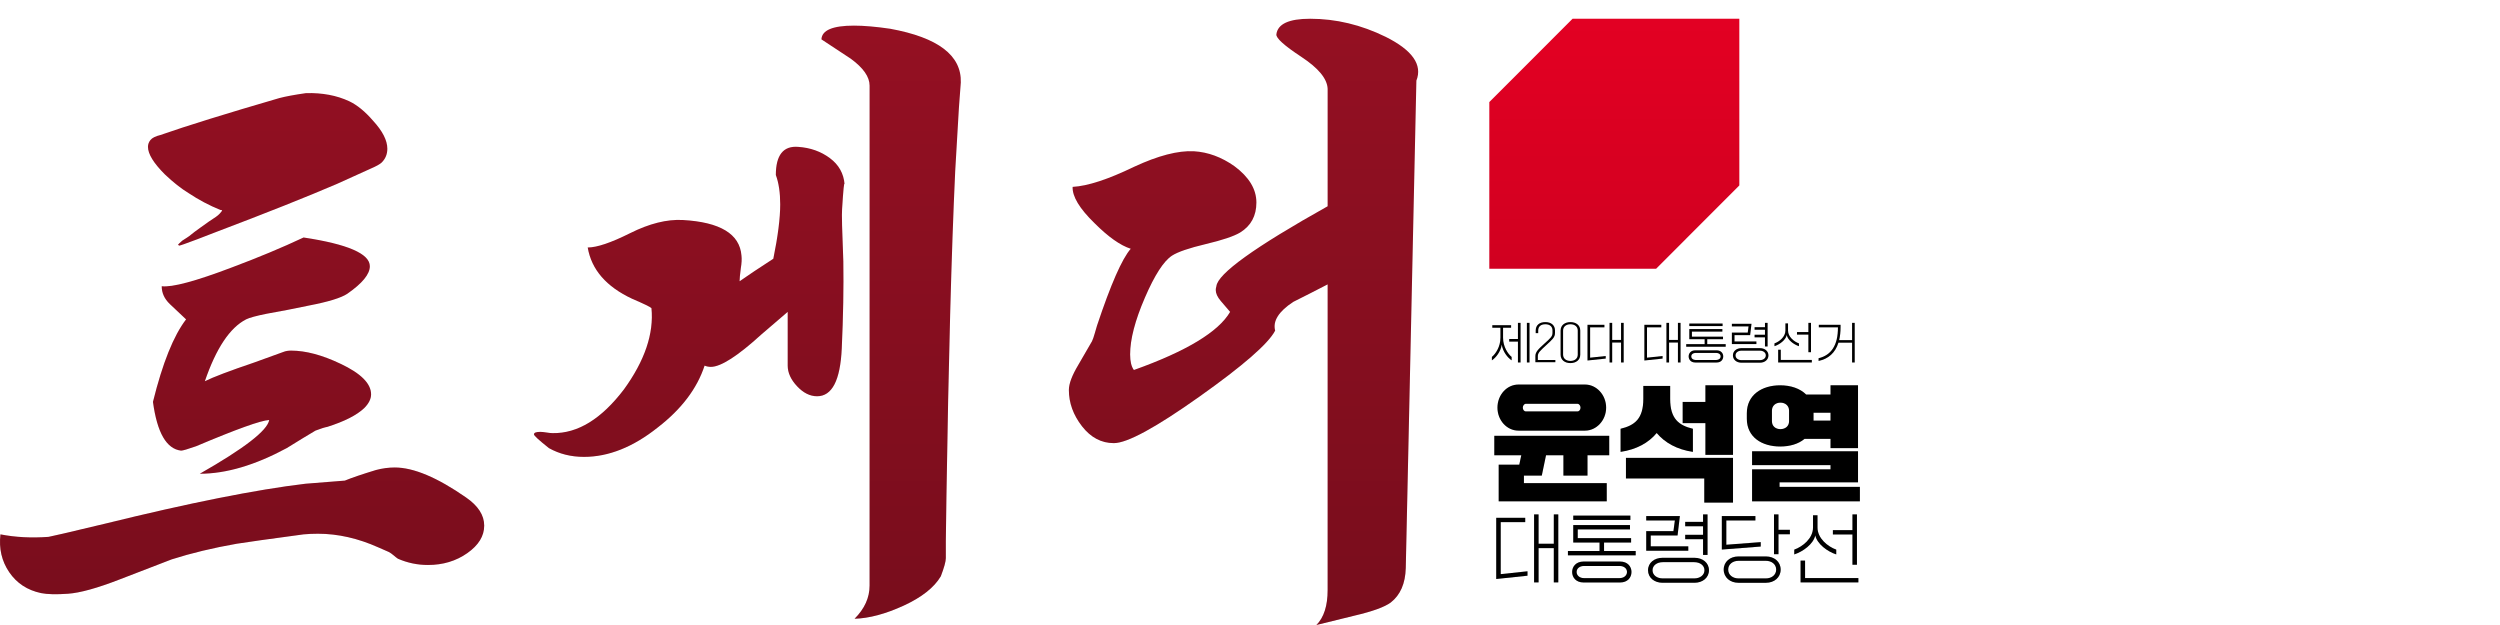 <?xml version="1.0" encoding="utf-8"?>
<!-- Generator: Adobe Illustrator 26.0.3, SVG Export Plug-In . SVG Version: 6.00 Build 0)  -->
<svg version="1.0" id="레이어_1" xmlns="http://www.w3.org/2000/svg" xmlns:xlink="http://www.w3.org/1999/xlink" x="0px"
	 y="0px" viewBox="0 0 200 50" style="enable-background:new 0 0 200 50;" xml:space="preserve">
<style type="text/css">
	.st0{display:none;fill:#961023;}
	.st1{display:none;}
	.st2{display:inline;}
	.st3{display:inline;clip-path:url(#SVGID_00000006672414082264590460000009439180333252590236_);}
	.st4{fill:#005BBB;}
	.st5{fill:#FFD500;}
	.st6{fill:#961023;}
	.st7{fill:#E50023;}
	.st8{display:none;fill:url(#SVGID_00000057132439124269550420000005700251815143783056_);}
	.st9{display:inline;clip-path:url(#SVGID_00000103247158812378360160000017910412530022441627_);}
	.st10{fill:url(#SVGID_00000131335731099184354950000016098540795898314663_);}
	.st11{fill:url(#SVGID_00000028310439552546209370000017242234270654142615_);}
	.st12{display:inline;fill:url(#SVGID_00000052826129865593064500000012312387449447959687_);}
	.st13{display:inline;fill:url(#SVGID_00000051360217881735537390000011778907528578468785_);}
	.st14{display:inline;fill:url(#SVGID_00000103972978483706618380000001106793201458344881_);}
	.st15{display:inline;fill:url(#SVGID_00000075884620774447654850000007145425364626460863_);}
	.st16{display:inline;fill:url(#SVGID_00000096023602934093490490000003533848416579921314_);}
	.st17{display:inline;fill:url(#SVGID_00000005244503061850906500000003803470434933985712_);}
	.st18{display:inline;fill:url(#SVGID_00000145042826975812958780000001904190700123448245_);}
	.st19{display:inline;fill:url(#SVGID_00000112632895873408164060000015799235470428006297_);}
	.st20{display:inline;fill:url(#SVGID_00000072990977351163643810000016297109405763742382_);}
	.st21{display:inline;fill:url(#SVGID_00000037683826235035683890000006589632434821940392_);}
	.st22{display:inline;fill:url(#SVGID_00000124131796649926098110000006153990964197926048_);}
	.st23{display:inline;fill:url(#SVGID_00000006681535573483347190000009383098097086126268_);}
	.st24{display:inline;fill:url(#SVGID_00000054963172478027805480000001477383946031788733_);}
	.st25{display:inline;fill:url(#SVGID_00000171680066880457282520000004416378122757263800_);}
	.st26{display:inline;fill:url(#SVGID_00000116232834787077195650000013471040563506534314_);}
	.st27{fill:url(#SVGID_00000053504687288363397000000006290290498343287715_);}
	.st28{fill:url(#SVGID_00000143575966051480984010000018129212200426328756_);}
	.st29{fill:url(#SVGID_00000152962916754639285010000010963499962036449167_);}
	.st30{fill:url(#SVGID_00000183247525810064864950000014932426013258664119_);}
	.st31{fill:url(#SVGID_00000103261632685244471100000016284950055680830891_);}
	.st32{fill:url(#SVGID_00000173121099513029343020000003937408010034812601_);}
	.st33{fill:url(#SVGID_00000167390875134678557240000001527978449454932631_);}
	.st34{fill:url(#SVGID_00000024002820784033708240000000764786624897385375_);}
	.st35{fill:url(#SVGID_00000113338696025653867440000012053031911932934273_);}
	.st36{fill:url(#SVGID_00000095310549398293864950000000940740577891301810_);}
	.st37{fill:url(#SVGID_00000042002586369470628470000001364451093887252101_);}
	.st38{fill:url(#SVGID_00000178918368813671071290000016960492926943876777_);}
	.st39{fill:url(#SVGID_00000018949617216516724940000009514071317898022057_);}
	.st40{fill:url(#SVGID_00000114057718773770586200000016211160511530836361_);}
	.st41{fill:url(#SVGID_00000154394844100228225200000005594599372219935926_);}
	.st42{fill:url(#SVGID_00000120528125861909814020000001059278208668211595_);}
	.st43{fill:url(#SVGID_00000170967695401671968840000015642871467108047532_);}
	.st44{fill:url(#SVGID_00000183938351790312323240000010286786748872209034_);}
	.st45{fill:url(#SVGID_00000046310453959319859700000014458608387180198314_);}
	.st46{fill:url(#SVGID_00000057839908778834294040000012538940486985809037_);}
	.st47{fill:url(#SVGID_00000062150004588801571440000008041231705440387718_);}
</style>
<g>
	<g>
		<path class="st0" d="M119.292,9.721c0.034-2.879,1.208-5.234,3.273-7.176c1.488-1.399,3.269-2.189,5.286-2.453
			c2.619-0.342,5.008,0.265,7.131,1.833c2.171,1.604,3.464,3.749,3.884,6.427c0.422,2.69-0.149,5.133-1.757,7.329
			c-1.603,2.189-3.728,3.537-6.427,3.941c-0.445,0.067-0.896,0.087-1.341,0.153
			c-0.176,0.026-0.358,0.093-0.51,0.186c-1.548,0.95-3.089,1.91-4.634,2.865c-0.11,0.068-0.233,0.115-0.35,0.172
			c-0.021-0.136-0.057-0.271-0.062-0.408c-0.056-1.392-0.114-2.783-0.154-4.176c-0.009-0.307-0.169-0.482-0.39-0.647
			c-0.9-0.673-1.673-1.471-2.297-2.407c-0.861-1.291-1.369-2.714-1.536-4.256
			C119.358,10.646,119.33,10.183,119.292,9.721z"/>
		<g class="st1">
			<defs>
				<path id="SVGID_1_" d="M119.292,9.721c0.034-2.879,1.208-5.234,3.273-7.176c1.488-1.399,3.269-2.189,5.286-2.453
					c2.619-0.342,5.008,0.265,7.131,1.833c2.171,1.604,3.464,3.749,3.884,6.427
					c0.422,2.69-0.149,5.133-1.757,7.329c-1.603,2.189-3.728,3.537-6.427,3.941
					c-0.445,0.067-0.896,0.087-1.341,0.153c-0.176,0.026-0.358,0.093-0.51,0.186
					c-1.548,0.95-3.089,1.91-4.634,2.865c-0.11,0.068-0.233,0.115-0.35,0.172c-0.021-0.136-0.057-0.271-0.062-0.408
					c-0.056-1.392-0.114-2.783-0.154-4.176c-0.009-0.307-0.169-0.482-0.39-0.647
					c-0.9-0.673-1.673-1.471-2.297-2.407c-0.861-1.291-1.369-2.714-1.536-4.256
					C119.358,10.646,119.33,10.183,119.292,9.721z"/>
			</defs>
			<clipPath id="SVGID_00000090266250706899340830000005697776785278579647_" class="st2">
				<use xlink:href="#SVGID_1_"  style="overflow:visible;"/>
			</clipPath>
			<g style="display:inline;clip-path:url(#SVGID_00000090266250706899340830000005697776785278579647_);">
				<rect x="111.146" y="-1" class="st4" width="36" height="24"/>
				<rect x="111.146" y="11" class="st5" width="36" height="12"/>
			</g>
		</g>
		<g class="st1">
			<path class="st2" d="M117.803,34.81l0.755-3.555h0.719l0.648,2.728h0.021l1.862-2.728h0.731l-0.756,3.555h-0.602
				l0.53-2.495h-0.03l-1.668,2.393h-0.421l-0.629-2.393h-0.03l-0.53,2.495H117.803z"/>
			<path class="st2" d="M126.109,32.757c0,1.185-0.787,2.115-1.822,2.115c-0.909,0-1.49-0.619-1.49-1.562
				c0-1.185,0.786-2.115,1.822-2.115C125.527,31.194,126.109,31.814,126.109,32.757z M125.507,32.773
				c0-0.64-0.346-1.056-0.889-1.056c-0.708,0-1.221,0.68-1.221,1.575c0,0.64,0.346,1.056,0.889,1.056
				C124.994,34.349,125.507,33.669,125.507,32.773z"/>
			<path class="st2" d="M126.154,34.841c-0.086,0-0.185-0.017-0.236-0.037l0.117-0.54
				c0.044,0.017,0.109,0.027,0.17,0.027c0.315,0,0.547-0.325,0.756-1.06c0.023-0.075,0.557-1.955,0.56-1.976
				h2.331l-0.755,3.555h-0.602l0.652-3.062h-1.196c-0.007,0.027-0.417,1.46-0.431,1.497
				C127.172,34.455,126.844,34.841,126.154,34.841z"/>
			<path class="st2" d="M129.917,34.81l0.755-3.555h0.602l-0.56,2.628h0.031l2.331-2.628h0.602l-0.755,3.555h-0.602
				l0.56-2.636h-0.031l-2.328,2.636H129.917z"/>
			<path class="st2" d="M137.169,32.432v0.024h-0.577c-0.017-0.4-0.317-0.738-0.845-0.738
				c-0.707,0-1.206,0.652-1.206,1.578c0,0.656,0.342,1.053,0.861,1.053c0.465,0,0.81-0.263,0.96-0.666h0.585
				c-0.171,0.674-0.804,1.19-1.552,1.19c-0.961,0-1.463-0.649-1.463-1.555c0-1.193,0.752-2.123,1.822-2.123
				C136.695,31.194,137.169,31.796,137.169,32.432z"/>
			<path class="st2" d="M138.035,31.256h0.602l-0.24,1.132h0.646c0.701,0,1.114,0.413,1.114,0.963
				c0,0.852-0.645,1.46-1.634,1.46h-1.244L138.035,31.256z M138.294,32.876l-0.309,1.442h0.643
				c0.568,0,0.927-0.41,0.927-0.895c0-0.335-0.232-0.547-0.618-0.547H138.294z"/>
			<path class="st2" d="M127.105,41.872c-0.779,0-1.309-0.496-1.309-1.166h0.584c0,0.352,0.328,0.646,0.773,0.646
				c0.488,0,0.84-0.283,0.844-0.649c0.004-0.298-0.232-0.468-0.649-0.468h-0.513l0.105-0.482h0.53
				c0.386,0,0.681-0.226,0.684-0.526c0.007-0.29-0.253-0.513-0.659-0.513c-0.435,0-0.76,0.26-0.845,0.633h-0.588
				c0.147-0.708,0.7-1.152,1.48-1.152c0.735,0,1.234,0.403,1.228,0.94c-0.007,0.394-0.304,0.752-0.686,0.824
				l-0.008,0.021c0.339,0.099,0.527,0.362,0.523,0.731C128.585,41.373,127.96,41.872,127.105,41.872z"/>
			<path class="st2" d="M129.115,40.884c0-0.697,0.54-1.09,1.449-1.138l1.062-0.055l0.049-0.222
				c0.014-0.059,0.014-0.113,0.014-0.175c0-0.355-0.25-0.577-0.708-0.577c-0.481,0-0.766,0.235-0.837,0.574h-0.623
				c0.106-0.64,0.681-1.098,1.508-1.098c0.759,0,1.258,0.417,1.258,1.016c0,0.112-0.01,0.219-0.023,0.301
				l-0.489,2.3h-0.571l0.093-0.435h-0.011c-0.242,0.305-0.618,0.496-1.056,0.496
				C129.617,41.872,129.115,41.466,129.115,40.884z M131.439,40.563l0.089-0.397l-0.971,0.051
				c-0.533,0.027-0.841,0.246-0.841,0.606c0,0.331,0.273,0.543,0.67,0.543
				C130.896,41.366,131.333,41.038,131.439,40.563z"/>
			<path class="st2" d="M117.662,48.8l0.117-0.553c0.037,0.01,0.119,0.027,0.266,0.027
				c0.377,0,0.66-0.15,0.934-0.517l-0.857-3.88h0.645l0.645,3.176h0.055l1.963-3.176h0.7l-2.349,3.661
				c-0.547,0.851-0.998,1.306-1.855,1.306C117.789,48.845,117.697,48.821,117.662,48.8z"/>
			<path class="st2" d="M122.451,46.828l1.732-1.572h0.779l-1.932,1.712l1.262,1.843h-0.734l-1.166-1.709h-0.027
				l-0.362,1.709h-0.602l0.755-3.555h0.602l-0.334,1.572H122.451z"/>
			<path class="st2" d="M124.46,50l1.008-4.744h0.585l-0.123,0.574h0.011c0.215-0.369,0.659-0.636,1.121-0.636
				c0.81,0,1.312,0.606,1.312,1.538c0,1.23-0.766,2.14-1.768,2.14c-0.554,0-1.005-0.328-1.142-0.772h-0.017
				L125.044,50H124.46z M127.79,46.773c0-0.663-0.321-1.056-0.864-1.056c-0.773,0-1.244,0.769-1.244,1.63
				c0,0.585,0.358,0.998,0.912,0.998C127.273,48.346,127.79,47.69,127.79,46.773z"/>
			<path class="st2" d="M128.708,47.884c0-0.697,0.54-1.09,1.449-1.138l1.062-0.055l0.049-0.222
				c0.014-0.059,0.014-0.113,0.014-0.175c0-0.355-0.25-0.577-0.708-0.577c-0.481,0-0.766,0.235-0.837,0.574h-0.623
				c0.106-0.64,0.681-1.098,1.508-1.098c0.759,0,1.258,0.417,1.258,1.016c0,0.112-0.01,0.219-0.023,0.301
				l-0.489,2.3h-0.571l0.093-0.435h-0.011c-0.242,0.305-0.618,0.496-1.056,0.496
				C129.21,48.872,128.708,48.466,128.708,47.884z M131.033,47.563l0.089-0.397l-0.971,0.051
				c-0.533,0.027-0.841,0.246-0.841,0.606c0,0.331,0.273,0.543,0.67,0.543
				C130.49,48.366,130.927,48.038,131.033,47.563z"/>
			<path class="st2" d="M132.96,45.256h0.602l-0.756,3.555h-0.602L132.96,45.256z M132.8,44.251
				c0-0.188,0.15-0.335,0.334-0.335c0.189,0,0.336,0.147,0.336,0.335c0,0.185-0.147,0.335-0.336,0.335
				C132.951,44.586,132.8,44.435,132.8,44.251z M133.558,44.251c0-0.188,0.15-0.335,0.336-0.335
				c0.188,0,0.334,0.147,0.334,0.335c0,0.185-0.146,0.335-0.334,0.335C133.708,44.586,133.558,44.435,133.558,44.251z"/>
			<path class="st2" d="M134.419,45.256h0.606l-0.31,1.463h1.709l0.31-1.463h0.606l-0.756,3.555h-0.602l0.338-1.6
				h-1.709l-0.342,1.6h-0.605L134.419,45.256z"/>
			<path class="st2" d="M137.458,47.884c0-0.697,0.54-1.09,1.449-1.138l1.062-0.055l0.049-0.222
				c0.014-0.059,0.014-0.113,0.014-0.175c0-0.355-0.25-0.577-0.708-0.577c-0.481,0-0.766,0.235-0.837,0.574h-0.623
				c0.106-0.64,0.681-1.098,1.508-1.098c0.759,0,1.258,0.417,1.258,1.016c0,0.112-0.01,0.219-0.023,0.301
				l-0.489,2.3h-0.571l0.093-0.435h-0.011c-0.242,0.305-0.618,0.496-1.056,0.496
				C137.96,48.872,137.458,48.466,137.458,47.884z M139.783,47.563l0.089-0.397l-0.971,0.051
				c-0.533,0.027-0.841,0.246-0.841,0.606c0,0.331,0.273,0.543,0.67,0.543
				C139.24,48.366,139.677,48.038,139.783,47.563z"/>
		</g>
		<g>
			<path class="st6" d="M0.036,42.75c1.2,0.233,2.483,0.3,3.85,0.199c0.066,0,1.566-0.35,4.5-1.05
				c6.766-1.666,12.116-2.732,16.05-3.2c0.9-0.066,1.95-0.149,3.15-0.25c0.566-0.232,1.4-0.516,2.5-0.85
				c0.5-0.133,1-0.2,1.5-0.2c1.5,0,3.4,0.8,5.7,2.4c0.966,0.667,1.45,1.417,1.45,2.25
				s-0.45,1.567-1.35,2.2s-1.95,0.949-3.15,0.949c-0.834,0-1.634-0.166-2.4-0.5
				c-0.1-0.066-0.217-0.157-0.35-0.274c-0.134-0.116-0.268-0.208-0.4-0.275
				c-0.133-0.066-0.4-0.183-0.8-0.35c-1.634-0.733-3.25-1.101-4.85-1.101c-0.4,0-0.784,0.018-1.15,0.051
				c-2.733,0.367-4.517,0.617-5.35,0.75c-1.9,0.333-3.633,0.75-5.2,1.25c-1.367,0.533-2.75,1.066-4.15,1.6
				c-1.8,0.7-3.184,1.083-4.15,1.15c-0.934,0.066-1.65,0.05-2.15-0.051
				c-1.1-0.233-1.95-0.792-2.55-1.675C0.137,44.892-0.097,43.883,0.036,42.75z M17.637,16.799
				c-0.9-0.366-1.75-0.816-2.55-1.35c-0.6-0.366-1.233-0.866-1.9-1.5c-0.9-0.9-1.35-1.633-1.35-2.2
				c0-0.2,0.066-0.383,0.2-0.55c0.133-0.166,0.4-0.3,0.8-0.4c2.1-0.733,5.267-1.716,9.5-2.95
				c0.5-0.133,1.217-0.267,2.15-0.4c1.3-0.033,2.45,0.184,3.45,0.65c0.633,0.3,1.267,0.817,1.9,1.55
				c0.767,0.834,1.15,1.583,1.15,2.25c0,0.434-0.15,0.8-0.45,1.1c-0.134,0.133-0.434,0.3-0.9,0.5
				c-0.3,0.133-0.742,0.334-1.325,0.6c-0.584,0.267-1.025,0.467-1.325,0.6
				c-2.4,1.034-5.668,2.334-9.8,3.9c-0.067,0.033-0.542,0.217-1.425,0.55c-0.884,0.334-1.359,0.5-1.425,0.5
				c-0.033-0.033-0.067-0.05-0.1-0.05c0.033-0.066,0.15-0.183,0.35-0.35
				c0.1-0.066,0.217-0.142,0.35-0.225c0.133-0.083,0.258-0.175,0.375-0.275c0.117-0.1,0.35-0.275,0.7-0.525
				c0.35-0.25,0.583-0.416,0.7-0.5c0.117-0.083,0.242-0.167,0.375-0.25c0.133-0.083,0.25-0.167,0.35-0.25
				c0.1-0.083,0.2-0.191,0.3-0.325C17.803,16.833,17.769,16.799,17.637,16.799z M16.387,30.5
				c0.666-0.333,1.983-0.833,3.95-1.5c0.533-0.2,1.316-0.483,2.35-0.851c0.167-0.066,0.367-0.1,0.6-0.1
				c1.167,0,2.483,0.35,3.95,1.05c1.633,0.768,2.45,1.584,2.45,2.45c0,0.367-0.184,0.733-0.55,1.1
				c-0.6,0.567-1.583,1.067-2.95,1.5c-0.2,0.034-0.517,0.134-0.95,0.3c-0.567,0.334-1.334,0.801-2.3,1.4
				c-2.534,1.367-4.85,2.05-6.95,2.05c3.566-2.032,5.416-3.466,5.55-4.3
				c-0.667,0.033-2.617,0.733-5.85,2.1c-0.667,0.234-1.067,0.351-1.2,0.351
				c-1.167-0.133-1.917-1.433-2.25-3.9c0.766-3.1,1.65-5.3,2.65-6.6
				c-0.434-0.4-0.867-0.808-1.3-1.226c-0.434-0.416-0.65-0.891-0.65-1.425c0.833,0.1,2.7-0.4,5.6-1.5
				c2.133-0.8,4.05-1.6,5.75-2.4c3.533,0.534,5.3,1.3,5.3,2.3c0,0.634-0.6,1.367-1.8,2.2
				c-0.5,0.334-1.534,0.65-3.1,0.95c-1.1,0.234-2.217,0.45-3.35,0.65
				c-0.834,0.167-1.383,0.317-1.65,0.45C18.387,26.217,17.287,27.867,16.387,30.5z"/>
			<path class="st6" d="M63.017,24.949L60.917,26.75c-1.9,1.733-3.251,2.6-4.05,2.6
				c-0.167,0-0.334-0.033-0.5-0.1c-0.6,1.833-1.85,3.483-3.75,4.949c-1.967,1.567-3.934,2.351-5.9,2.351
				c-1.034,0-1.967-0.233-2.8-0.7c-0.8-0.633-1.2-1-1.2-1.1c0-0.133,0.167-0.2,0.5-0.2
				c0.133,0,0.3,0.017,0.5,0.05c0.2,0.033,0.366,0.05,0.5,0.05c2,0.034,3.9-1.133,5.7-3.5
				c1.667-2.3,2.4-4.466,2.2-6.5c-0.1-0.1-0.617-0.35-1.55-0.75c-2.067-0.966-3.25-2.333-3.55-4.1
				c0.733,0,1.867-0.383,3.4-1.15c1.533-0.767,2.933-1.116,4.2-1.05c3,0.167,4.566,1.117,4.701,2.85
				c0.031,0.268,0.016,0.6-0.051,1c-0.066,0.5-0.1,0.85-0.1,1.05c0.666-0.466,1.566-1.066,2.699-1.8
				c0.367-1.8,0.551-3.25,0.551-4.35c0-0.933-0.117-1.717-0.35-2.35c0-1.6,0.6-2.35,1.799-2.25
				c0.967,0.067,1.809,0.367,2.525,0.9c0.717,0.534,1.107,1.233,1.176,2.1c-0.035-0.267-0.102,0.4-0.201,2
				c-0.033,0.334,0,1.717,0.1,4.15c0.033,2.1-0.008,4.425-0.125,6.976c-0.117,2.55-0.773,3.824-1.975,3.824
				c-0.566,0-1.1-0.266-1.6-0.8c-0.5-0.532-0.75-1.083-0.75-1.649V24.949z M68.366,49.5
				c0.8-0.801,1.201-1.684,1.201-2.65v-40c0-0.7-0.5-1.417-1.5-2.15c-0.768-0.5-1.551-1.016-2.352-1.55
				c0.033-0.733,0.9-1.1,2.602-1.1c0.798,0,1.765,0.084,2.898,0.25c3.834,0.7,5.717,2.134,5.65,4.3
				c0,0.033-0.049,0.7-0.15,2l-0.299,5.1c-0.301,6.467-0.533,15.134-0.701,26l-0.049,3.601v1.35
				c0,0.268-0.135,0.75-0.4,1.45c-0.533,0.9-1.525,1.683-2.975,2.35C70.84,49.116,69.532,49.466,68.366,49.5z
				"/>
			<path class="st6" d="M113.311,6.449l-0.85,39c-0.034,1.233-0.434,2.15-1.2,2.75
				c-0.5,0.367-1.468,0.717-2.9,1.051c-0.667,0.166-1.684,0.416-3.05,0.75c0.6-0.601,0.9-1.534,0.9-2.801
				V22.75c-0.9,0.467-1.817,0.934-2.75,1.4c-1.168,0.767-1.65,1.534-1.45,2.3
				c-0.534,1.034-2.55,2.793-6.05,5.275c-3.5,2.483-5.784,3.725-6.851,3.725c-1,0-1.85-0.449-2.55-1.35
				s-1.05-1.866-1.05-2.9c0-0.5,0.25-1.166,0.75-2c0.366-0.633,0.732-1.266,1.1-1.899
				c0.066-0.133,0.142-0.351,0.226-0.65c0.082-0.3,0.141-0.5,0.175-0.6c1.1-3.3,2-5.351,2.7-6.15
				c-0.834-0.267-1.801-0.95-2.9-2.05c-1.2-1.167-1.783-2.133-1.75-2.9c1.2-0.066,2.833-0.6,4.9-1.6
				c1.933-0.9,3.532-1.316,4.8-1.25c1.133,0.067,2.216,0.467,3.25,1.2c1.166,0.867,1.75,1.833,1.75,2.9
				c0,1.067-0.434,1.867-1.3,2.4c-0.5,0.3-1.418,0.608-2.75,0.925c-1.334,0.317-2.234,0.625-2.7,0.925
				c-0.667,0.434-1.393,1.559-2.175,3.375c-0.784,1.817-1.176,3.325-1.176,4.525c0,0.567,0.101,0.983,0.301,1.25
				c4.199-1.5,6.766-3.05,7.699-4.65c-0.233-0.266-0.483-0.558-0.75-0.875c-0.267-0.316-0.399-0.607-0.399-0.875
				c0-0.1,0.017-0.2,0.05-0.3c0.1-1,3.066-3.133,8.9-6.4V7.1c-0.034-0.8-0.734-1.65-2.101-2.55
				c-1.367-0.9-2.033-1.5-2-1.8c0.101-0.833,1-1.25,2.7-1.25c2.066,0,4.083,0.483,6.05,1.45
				C112.994,4.017,113.811,5.183,113.311,6.449z"/>
		</g>
		<polygon class="st7" points="125.805,1.5 119.146,8.166 119.146,21.5 132.487,21.5 139.146,14.833 139.146,1.5 		
			"/>
		<g>
			<path d="M119.35,28.554c0.29-0.237,0.685-0.804,0.685-1.537v-0.801h-0.65v-0.202h1.503v0.202h-0.643v0.801
				c0,0.733,0.398,1.3,0.685,1.537v0.273c-0.321-0.21-0.71-0.702-0.79-1.254c-0.08,0.552-0.468,1.044-0.789,1.254
				V28.554z M120.736,27.327v-0.206h0.699v-1.293h0.209v3.17h-0.209v-1.671H120.736z M122.151,28.998v-3.17h0.21v3.17
				H122.151z"/>
			<path d="M124.201,26.443c0-0.304-0.202-0.503-0.573-0.503c-0.381,0-0.572,0.199-0.572,0.503v0.21h-0.199v-0.21
				c0-0.427,0.293-0.675,0.771-0.675c0.465,0,0.772,0.248,0.772,0.675v0.185c0,0.366-0.213,0.53-0.702,0.985
				c-0.458,0.426-0.671,0.601-0.671,0.873v0.315h1.401v0.175h-1.597v-0.489c0-0.321,0.209-0.534,0.723-0.999
				c0.486-0.438,0.646-0.573,0.646-0.859V26.443z"/>
			<path d="M124.848,26.443c0-0.427,0.339-0.675,0.786-0.675s0.786,0.248,0.786,0.675v1.929
				c0,0.427-0.339,0.675-0.786,0.675s-0.786-0.248-0.786-0.675V26.443z M125.047,28.372
				c0,0.304,0.234,0.503,0.587,0.503c0.353,0,0.587-0.199,0.587-0.503v-1.929c0-0.304-0.233-0.503-0.587-0.503
				c-0.352,0-0.587,0.199-0.587,0.503V28.372z"/>
			<path d="M127,28.84v-2.854h1.353v0.203H127.21v2.425l1.247-0.133v0.206L127,28.84z M128.765,28.998v-3.17h0.21
				v1.366h0.709v-1.366h0.21v3.17h-0.21v-1.598h-0.709v1.598H128.765z"/>
			<path d="M131.55,28.84v-2.854h1.353v0.203h-1.143v2.425l1.247-0.133v0.206L131.55,28.84z M133.315,28.998
				v-3.17h0.21v1.366h0.709v-1.366h0.21v3.17h-0.21v-1.598h-0.709v1.598H133.315z"/>
			<path d="M136.58,27.533h1.475v0.203h-3.158v-0.203h1.475v-0.395h-1.227v-0.815h2.644v0.203h-2.436v0.408h2.488
				v0.203h-1.262V27.533z M137.332,28.026c0.346,0,0.527,0.234,0.527,0.485c0,0.259-0.182,0.489-0.527,0.489h-1.713
				c-0.342,0-0.527-0.231-0.527-0.489c0-0.251,0.185-0.485,0.527-0.485H137.332z M137.807,25.884v0.203h-2.662v-0.203
				H137.807z M137.304,28.799c0.203,0,0.346-0.123,0.346-0.287s-0.143-0.279-0.346-0.279h-1.66
				c-0.198,0-0.342,0.115-0.342,0.279s0.144,0.287,0.342,0.287H137.304z"/>
			<path d="M138.55,27.523v-0.916h1.269l0.066-0.496h-1.335v-0.206h1.569l-0.108,0.905h-1.251v0.506h1.751v0.207
				H138.55z M139.309,27.852h1.492c0.377,0,0.674,0.231,0.674,0.58s-0.297,0.583-0.674,0.583h-1.492
				c-0.378,0-0.675-0.233-0.675-0.583S138.931,27.852,139.309,27.852z M140.79,28.812
				c0.266,0,0.475-0.15,0.475-0.381c0-0.228-0.209-0.378-0.475-0.378h-1.472c-0.266,0-0.475,0.15-0.475,0.378
				c0,0.231,0.209,0.381,0.475,0.381H140.79z M140.367,26.985v-0.207h0.831v-0.398h-0.831v-0.202h0.831v-0.35h0.21
				v1.891h-0.21v-0.733H140.367z"/>
			<path d="M141.959,27.471c0.392-0.14,0.874-0.524,0.874-1.027v-0.573h0.209v0.573c0,0.503,0.482,0.888,0.874,1.027
				v0.224c-0.409-0.133-0.888-0.482-0.979-0.888c-0.087,0.405-0.573,0.755-0.979,0.888V27.471z M142.253,28.998
				v-1.018h0.209v0.815h2.484v0.203H142.253z M143.759,26.765v-0.202h0.912v-0.734h0.209v2.349h-0.209v-1.412H143.759z
				"/>
			<path d="M148.167,25.828h0.21v3.17h-0.21v-1.587h-1.09c-0.259,0.824-0.81,1.3-1.59,1.464v-0.217
				c0.999-0.24,1.555-1.02,1.548-2.47h-1.53v-0.203h1.74v0.179c0,0.391-0.039,0.74-0.112,1.045h1.034V25.828z
				"/>
			<path d="M127.002,38.049h-1.929v-1.629h-1.39l-0.34,1.629h-1.429v0.6h6.626v1.46h-8.645v-2.938h1.648l0.16-0.75
				h-2.159v-1.559h9.195v1.559h-1.739V38.049z M121.476,34.451c-0.93,0-1.68-0.829-1.68-1.839
				c0-1.02,0.75-1.849,1.68-1.849h5.327c0.919,0,1.688,0.829,1.688,1.849c0,1.01-0.769,1.839-1.688,1.839
				H121.476z M122.075,32.303c-0.15,0-0.25,0.159-0.25,0.31c0,0.16,0.1,0.3,0.25,0.3h4.117
				c0.15,0,0.25-0.14,0.25-0.3c0-0.15-0.1-0.31-0.25-0.31H122.075z"/>
			<path d="M129.647,34.301c1.119-0.27,1.818-0.789,1.818-2.389V30.873h2.149v1.039
				c0,1.6,0.699,2.119,1.818,2.389v1.85c-1.269-0.19-2.228-0.72-2.898-1.51
				c-0.649,0.79-1.619,1.319-2.888,1.51V34.301z M130.076,38.279v-1.649h8.565v3.578h-2.299v-1.929H130.076z
				 M134.613,33.852v-1.699h1.819v-1.329h2.209v5.566h-2.209v-2.538H134.613z"/>
			<path d="M139.746,33.502v-0.44c0-1.469,1.199-2.238,2.669-2.238c0.839,0,1.589,0.25,2.078,0.739h1.949v-0.739
				h2.199v5.027h-2.199v-0.74h-2.079c-0.489,0.41-1.179,0.61-1.948,0.61
				C140.945,35.721,139.746,34.971,139.746,33.502z M142.364,38.948h6.427v1.16h-8.625v-2.559h6.276V37.21h-6.276
				v-1.109h8.476v2.488h-6.277V38.948z M141.755,33.701c0,0.391,0.29,0.63,0.68,0.63s0.69-0.239,0.69-0.63
				v-0.85c0-0.39-0.3-0.64-0.69-0.64s-0.68,0.25-0.68,0.64V33.701z M146.442,33.651v-0.63h-1.359v0.04
				v0.44v0.149H146.442z"/>
			<path d="M119.698,46.32v-4.898h2.32v0.348h-1.961v4.161l2.142-0.228v0.353L119.698,46.32z M122.727,46.591
				v-5.439h0.359v2.345h1.218v-2.345h0.359v5.439h-0.359v-2.74h-1.218v2.74H122.727z"/>
			<path d="M128.325,44.078h2.53v0.348h-5.421v-0.348h2.53v-0.678h-2.104v-1.397h4.539v0.348h-4.18v0.702h4.269
				v0.348h-2.164V44.078z M129.614,44.924c0.594,0,0.905,0.401,0.905,0.833c0,0.444-0.311,0.84-0.905,0.84h-2.938
				c-0.588,0-0.905-0.396-0.905-0.84c0-0.432,0.317-0.833,0.905-0.833H129.614z M130.43,41.248v0.348h-4.569V41.248
				H130.43z M129.566,46.249c0.348,0,0.594-0.21,0.594-0.492c0-0.281-0.246-0.479-0.594-0.479h-2.849
				c-0.342,0-0.588,0.198-0.588,0.479c0,0.282,0.246,0.492,0.588,0.492H129.566z"/>
			<path d="M131.698,44.06v-1.57h2.177l0.114-0.852h-2.291v-0.354h2.692l-0.185,1.554h-2.147v0.869h3.005v0.353
				H131.698z M132.999,44.624h2.562c0.647,0,1.157,0.396,1.157,0.995s-0.51,1.002-1.157,1.002h-2.562
				c-0.647,0-1.157-0.402-1.157-1.002S132.352,44.624,132.999,44.624z M135.542,46.273c0.456,0,0.815-0.258,0.815-0.653
				c0-0.39-0.359-0.647-0.815-0.647h-2.524c-0.456,0-0.815,0.258-0.815,0.647c0,0.396,0.359,0.653,0.815,0.653
				H135.542z M134.816,43.137v-0.353h1.428v-0.685h-1.428V41.751h1.428v-0.6h0.359v3.244h-0.359v-1.259H134.816z"/>
			<path d="M137.746,43.964v-2.681h2.687v0.354h-2.327v1.942l2.753-0.21v0.354L137.746,43.964z M139.065,44.516h2.219
				c0.653,0,1.169,0.42,1.169,1.05s-0.516,1.056-1.169,1.056h-2.219c-0.653,0-1.169-0.426-1.169-1.056
				S138.412,44.516,139.065,44.516z M141.267,46.273c0.461,0,0.827-0.275,0.827-0.707
				c0-0.426-0.366-0.702-0.827-0.702h-2.184c-0.461,0-0.827,0.276-0.827,0.702c0,0.432,0.366,0.707,0.827,0.707
				H141.267z M141.92,44.336v-3.185h0.359v1.235h0.912v0.354h-0.912v1.595H141.92z"/>
			<path d="M143.542,43.97c0.672-0.239,1.499-0.899,1.499-1.763v-0.983h0.36v0.983c0,0.863,0.827,1.523,1.499,1.763
				v0.384c-0.701-0.228-1.523-0.827-1.679-1.522c-0.15,0.695-0.983,1.295-1.68,1.522V43.97z M144.046,46.591
				v-1.745h0.36v1.397h4.264v0.348H144.046z M146.631,42.759v-0.348h1.565v-1.26h0.36v4.03h-0.36v-2.423
				H146.631z"/>
		</g>
	</g>
	<g>
		
			<linearGradient id="SVGID_00000147927144765432532060000000058920753804592826_" gradientUnits="userSpaceOnUse" x1="74.395" y1="-1" x2="74.395" y2="50">
			<stop  offset="0" style="stop-color:#000000;stop-opacity:0"/>
			<stop  offset="1" style="stop-color:#000000;stop-opacity:0.2"/>
		</linearGradient>
		<path style="display:none;fill:url(#SVGID_00000147927144765432532060000000058920753804592826_);" d="M119.292,9.721
			c0.034-2.879,1.208-5.234,3.273-7.176c1.488-1.399,3.269-2.189,5.286-2.453c2.619-0.342,5.008,0.265,7.131,1.833
			c2.171,1.604,3.464,3.749,3.884,6.427c0.422,2.69-0.149,5.133-1.757,7.329
			c-1.603,2.189-3.728,3.537-6.427,3.941c-0.445,0.067-0.896,0.087-1.341,0.153
			c-0.176,0.026-0.358,0.093-0.51,0.186c-1.548,0.95-3.089,1.91-4.634,2.865c-0.11,0.068-0.233,0.115-0.35,0.172
			c-0.021-0.136-0.057-0.271-0.062-0.408c-0.056-1.392-0.114-2.783-0.154-4.176c-0.009-0.307-0.169-0.482-0.39-0.647
			c-0.9-0.673-1.673-1.471-2.297-2.407c-0.861-1.291-1.369-2.714-1.536-4.256
			C119.358,10.646,119.33,10.183,119.292,9.721z"/>
		<g class="st1">
			<defs>
				<path id="SVGID_00000128468547446129907600000007035405012213987985_" d="M119.292,9.721
					c0.034-2.879,1.208-5.234,3.273-7.176c1.488-1.399,3.269-2.189,5.286-2.453
					c2.619-0.342,5.008,0.265,7.131,1.833c2.171,1.604,3.464,3.749,3.884,6.427
					c0.422,2.69-0.149,5.133-1.757,7.329c-1.603,2.189-3.728,3.537-6.427,3.941
					c-0.445,0.067-0.896,0.087-1.341,0.153c-0.176,0.026-0.358,0.093-0.51,0.186
					c-1.548,0.95-3.089,1.91-4.634,2.865c-0.11,0.068-0.233,0.115-0.35,0.172c-0.021-0.136-0.057-0.271-0.062-0.408
					c-0.056-1.392-0.114-2.783-0.154-4.176c-0.009-0.307-0.169-0.482-0.39-0.647
					c-0.9-0.673-1.673-1.471-2.297-2.407c-0.861-1.291-1.369-2.714-1.536-4.256
					C119.358,10.646,119.33,10.183,119.292,9.721z"/>
			</defs>
			<clipPath id="SVGID_00000114049220561771650160000002987739600130166423_" class="st2">
				<use xlink:href="#SVGID_00000128468547446129907600000007035405012213987985_"  style="overflow:visible;"/>
			</clipPath>
			<g style="display:inline;clip-path:url(#SVGID_00000114049220561771650160000002987739600130166423_);">
				
					<linearGradient id="SVGID_00000032647103458870015980000005960358307451571120_" gradientUnits="userSpaceOnUse" x1="74.395" y1="-1" x2="74.395" y2="50">
					<stop  offset="0" style="stop-color:#000000;stop-opacity:0"/>
					<stop  offset="1" style="stop-color:#000000;stop-opacity:0.2"/>
				</linearGradient>
				
					<rect x="111.146" y="-1" style="fill:url(#SVGID_00000032647103458870015980000005960358307451571120_);" width="36" height="24"/>
				
					<linearGradient id="SVGID_00000094614640905508535100000004496285767840325794_" gradientUnits="userSpaceOnUse" x1="74.395" y1="-1" x2="74.395" y2="50">
					<stop  offset="0" style="stop-color:#000000;stop-opacity:0"/>
					<stop  offset="1" style="stop-color:#000000;stop-opacity:0.2"/>
				</linearGradient>
				
					<rect x="111.146" y="11" style="fill:url(#SVGID_00000094614640905508535100000004496285767840325794_);" width="36" height="12"/>
			</g>
		</g>
		<g class="st1">
			
				<linearGradient id="SVGID_00000103964515427004912630000004488247671575762818_" gradientUnits="userSpaceOnUse" x1="74.395" y1="-1" x2="74.395" y2="50">
				<stop  offset="0" style="stop-color:#000000;stop-opacity:0"/>
				<stop  offset="1" style="stop-color:#000000;stop-opacity:0.2"/>
			</linearGradient>
			<path style="display:inline;fill:url(#SVGID_00000103964515427004912630000004488247671575762818_);" d="M117.803,34.81
				l0.755-3.555h0.719l0.648,2.728h0.021l1.862-2.728h0.731l-0.756,3.555h-0.602l0.53-2.495h-0.03l-1.668,2.393
				h-0.421l-0.629-2.393h-0.03l-0.53,2.495H117.803z"/>
			
				<linearGradient id="SVGID_00000137120606576001880170000006165152700990477190_" gradientUnits="userSpaceOnUse" x1="74.395" y1="-1" x2="74.395" y2="50">
				<stop  offset="0" style="stop-color:#000000;stop-opacity:0"/>
				<stop  offset="1" style="stop-color:#000000;stop-opacity:0.2"/>
			</linearGradient>
			<path style="display:inline;fill:url(#SVGID_00000137120606576001880170000006165152700990477190_);" d="M126.109,32.757
				c0,1.185-0.787,2.115-1.822,2.115c-0.909,0-1.49-0.619-1.49-1.562c0-1.185,0.786-2.115,1.822-2.115
				C125.527,31.194,126.109,31.814,126.109,32.757z M125.507,32.773c0-0.64-0.346-1.056-0.889-1.056
				c-0.708,0-1.221,0.68-1.221,1.575c0,0.64,0.346,1.056,0.889,1.056
				C124.994,34.349,125.507,33.669,125.507,32.773z"/>
			
				<linearGradient id="SVGID_00000150103673275198864190000008876304440645981315_" gradientUnits="userSpaceOnUse" x1="74.395" y1="-1" x2="74.395" y2="50">
				<stop  offset="0" style="stop-color:#000000;stop-opacity:0"/>
				<stop  offset="1" style="stop-color:#000000;stop-opacity:0.2"/>
			</linearGradient>
			<path style="display:inline;fill:url(#SVGID_00000150103673275198864190000008876304440645981315_);" d="M126.154,34.841
				c-0.086,0-0.185-0.017-0.236-0.037l0.117-0.54c0.044,0.017,0.109,0.027,0.17,0.027
				c0.315,0,0.547-0.325,0.756-1.06c0.023-0.075,0.557-1.955,0.56-1.976h2.331l-0.755,3.555h-0.602l0.652-3.062
				h-1.196c-0.007,0.027-0.417,1.46-0.431,1.497C127.172,34.455,126.844,34.841,126.154,34.841z"/>
			
				<linearGradient id="SVGID_00000156588453778853506410000011092601574654430609_" gradientUnits="userSpaceOnUse" x1="74.395" y1="-1" x2="74.395" y2="50">
				<stop  offset="0" style="stop-color:#000000;stop-opacity:0"/>
				<stop  offset="1" style="stop-color:#000000;stop-opacity:0.2"/>
			</linearGradient>
			<path style="display:inline;fill:url(#SVGID_00000156588453778853506410000011092601574654430609_);" d="M129.917,34.81
				l0.755-3.555h0.602l-0.56,2.628h0.031l2.331-2.628h0.602l-0.755,3.555h-0.602l0.56-2.636h-0.031l-2.328,2.636
				H129.917z"/>
			
				<linearGradient id="SVGID_00000113311817531451802930000005389533517591186063_" gradientUnits="userSpaceOnUse" x1="74.395" y1="-1" x2="74.395" y2="50">
				<stop  offset="0" style="stop-color:#000000;stop-opacity:0"/>
				<stop  offset="1" style="stop-color:#000000;stop-opacity:0.2"/>
			</linearGradient>
			<path style="display:inline;fill:url(#SVGID_00000113311817531451802930000005389533517591186063_);" d="M137.169,32.432
				v0.024h-0.577c-0.017-0.4-0.317-0.738-0.845-0.738c-0.707,0-1.206,0.652-1.206,1.578
				c0,0.656,0.342,1.053,0.861,1.053c0.465,0,0.81-0.263,0.96-0.666h0.585c-0.171,0.674-0.804,1.19-1.552,1.19
				c-0.961,0-1.463-0.649-1.463-1.555c0-1.193,0.752-2.123,1.822-2.123C136.695,31.194,137.169,31.796,137.169,32.432z
				"/>
			
				<linearGradient id="SVGID_00000132059546830644646870000009784911676882496897_" gradientUnits="userSpaceOnUse" x1="74.395" y1="-1" x2="74.395" y2="50">
				<stop  offset="0" style="stop-color:#000000;stop-opacity:0"/>
				<stop  offset="1" style="stop-color:#000000;stop-opacity:0.2"/>
			</linearGradient>
			<path style="display:inline;fill:url(#SVGID_00000132059546830644646870000009784911676882496897_);" d="M138.035,31.256
				h0.602l-0.24,1.132h0.646c0.701,0,1.114,0.413,1.114,0.963c0,0.852-0.645,1.46-1.634,1.46h-1.244L138.035,31.256
				z M138.294,32.876l-0.309,1.442h0.643c0.568,0,0.927-0.41,0.927-0.895c0-0.335-0.232-0.547-0.618-0.547H138.294z"
				/>
			
				<linearGradient id="SVGID_00000134234739654671236840000007336427743221314492_" gradientUnits="userSpaceOnUse" x1="74.395" y1="-1" x2="74.395" y2="50">
				<stop  offset="0" style="stop-color:#000000;stop-opacity:0"/>
				<stop  offset="1" style="stop-color:#000000;stop-opacity:0.2"/>
			</linearGradient>
			<path style="display:inline;fill:url(#SVGID_00000134234739654671236840000007336427743221314492_);" d="M127.105,41.872
				c-0.779,0-1.309-0.496-1.309-1.166h0.584c0,0.352,0.328,0.646,0.773,0.646c0.488,0,0.84-0.283,0.844-0.649
				c0.004-0.298-0.232-0.468-0.649-0.468h-0.513l0.105-0.482h0.53c0.386,0,0.681-0.226,0.684-0.526
				c0.007-0.29-0.253-0.513-0.659-0.513c-0.435,0-0.76,0.26-0.845,0.633h-0.588
				c0.147-0.708,0.7-1.152,1.48-1.152c0.735,0,1.234,0.403,1.228,0.94c-0.007,0.394-0.304,0.752-0.686,0.824
				l-0.008,0.021c0.339,0.099,0.527,0.362,0.523,0.731C128.585,41.373,127.96,41.872,127.105,41.872z"/>
			
				<linearGradient id="SVGID_00000159471565356116398320000016343696389219725701_" gradientUnits="userSpaceOnUse" x1="74.395" y1="-1" x2="74.395" y2="50">
				<stop  offset="0" style="stop-color:#000000;stop-opacity:0"/>
				<stop  offset="1" style="stop-color:#000000;stop-opacity:0.2"/>
			</linearGradient>
			<path style="display:inline;fill:url(#SVGID_00000159471565356116398320000016343696389219725701_);" d="M129.115,40.884
				c0-0.697,0.54-1.09,1.449-1.138l1.062-0.055l0.049-0.222c0.014-0.059,0.014-0.113,0.014-0.175
				c0-0.355-0.25-0.577-0.708-0.577c-0.481,0-0.766,0.235-0.837,0.574h-0.623c0.106-0.64,0.681-1.098,1.508-1.098
				c0.759,0,1.258,0.417,1.258,1.016c0,0.112-0.01,0.219-0.023,0.301l-0.489,2.3h-0.571l0.093-0.435h-0.011
				c-0.242,0.305-0.618,0.496-1.056,0.496C129.617,41.872,129.115,41.466,129.115,40.884z M131.439,40.563
				l0.089-0.397l-0.971,0.051c-0.533,0.027-0.841,0.246-0.841,0.606c0,0.331,0.273,0.543,0.67,0.543
				C130.896,41.366,131.333,41.038,131.439,40.563z"/>
			
				<linearGradient id="SVGID_00000008859100473956290000000005139802925716598436_" gradientUnits="userSpaceOnUse" x1="74.395" y1="-1" x2="74.395" y2="50">
				<stop  offset="0" style="stop-color:#000000;stop-opacity:0"/>
				<stop  offset="1" style="stop-color:#000000;stop-opacity:0.2"/>
			</linearGradient>
			<path style="display:inline;fill:url(#SVGID_00000008859100473956290000000005139802925716598436_);" d="M117.662,48.8
				l0.117-0.553c0.037,0.01,0.119,0.027,0.266,0.027c0.377,0,0.66-0.15,0.934-0.517l-0.857-3.88h0.645
				l0.645,3.176h0.055l1.963-3.176h0.7l-2.349,3.661c-0.547,0.851-0.998,1.306-1.855,1.306
				C117.789,48.845,117.697,48.821,117.662,48.8z"/>
			
				<linearGradient id="SVGID_00000153670093584107211860000006328242810476104346_" gradientUnits="userSpaceOnUse" x1="74.395" y1="-1" x2="74.395" y2="50">
				<stop  offset="0" style="stop-color:#000000;stop-opacity:0"/>
				<stop  offset="1" style="stop-color:#000000;stop-opacity:0.2"/>
			</linearGradient>
			<path style="display:inline;fill:url(#SVGID_00000153670093584107211860000006328242810476104346_);" d="M122.451,46.828
				l1.732-1.572h0.779l-1.932,1.712l1.262,1.843h-0.734l-1.166-1.709h-0.027l-0.362,1.709h-0.602l0.755-3.555h0.602
				l-0.334,1.572H122.451z"/>
			
				<linearGradient id="SVGID_00000047755101419172232720000004617891012776211345_" gradientUnits="userSpaceOnUse" x1="74.395" y1="-1" x2="74.395" y2="50">
				<stop  offset="0" style="stop-color:#000000;stop-opacity:0"/>
				<stop  offset="1" style="stop-color:#000000;stop-opacity:0.2"/>
			</linearGradient>
			<path style="display:inline;fill:url(#SVGID_00000047755101419172232720000004617891012776211345_);" d="M124.46,50
				l1.008-4.744h0.585l-0.123,0.574h0.011c0.215-0.369,0.659-0.636,1.121-0.636c0.81,0,1.312,0.606,1.312,1.538
				c0,1.23-0.766,2.14-1.768,2.14c-0.554,0-1.005-0.328-1.142-0.772h-0.017L125.044,50H124.46z M127.79,46.773
				c0-0.663-0.321-1.056-0.864-1.056c-0.773,0-1.244,0.769-1.244,1.63c0,0.585,0.358,0.998,0.912,0.998
				C127.273,48.346,127.79,47.69,127.79,46.773z"/>
			
				<linearGradient id="SVGID_00000110438361249559697840000002325602340120082623_" gradientUnits="userSpaceOnUse" x1="74.395" y1="-1" x2="74.395" y2="50">
				<stop  offset="0" style="stop-color:#000000;stop-opacity:0"/>
				<stop  offset="1" style="stop-color:#000000;stop-opacity:0.2"/>
			</linearGradient>
			<path style="display:inline;fill:url(#SVGID_00000110438361249559697840000002325602340120082623_);" d="M128.708,47.884
				c0-0.697,0.54-1.09,1.449-1.138l1.062-0.055l0.049-0.222c0.014-0.059,0.014-0.113,0.014-0.175
				c0-0.355-0.25-0.577-0.708-0.577c-0.481,0-0.766,0.235-0.837,0.574h-0.623c0.106-0.64,0.681-1.098,1.508-1.098
				c0.759,0,1.258,0.417,1.258,1.016c0,0.112-0.01,0.219-0.023,0.301l-0.489,2.3h-0.571l0.093-0.435h-0.011
				c-0.242,0.305-0.618,0.496-1.056,0.496C129.21,48.872,128.708,48.466,128.708,47.884z M131.033,47.563
				l0.089-0.397l-0.971,0.051c-0.533,0.027-0.841,0.246-0.841,0.606c0,0.331,0.273,0.543,0.67,0.543
				C130.49,48.366,130.927,48.038,131.033,47.563z"/>
			
				<linearGradient id="SVGID_00000176018157813370023040000003318080097672972943_" gradientUnits="userSpaceOnUse" x1="74.395" y1="-1" x2="74.395" y2="50">
				<stop  offset="0" style="stop-color:#000000;stop-opacity:0"/>
				<stop  offset="1" style="stop-color:#000000;stop-opacity:0.2"/>
			</linearGradient>
			<path style="display:inline;fill:url(#SVGID_00000176018157813370023040000003318080097672972943_);" d="M132.96,45.256
				h0.602l-0.756,3.555h-0.602L132.96,45.256z M132.8,44.251c0-0.188,0.15-0.335,0.334-0.335
				c0.189,0,0.336,0.147,0.336,0.335c0,0.185-0.147,0.335-0.336,0.335C132.951,44.586,132.8,44.435,132.8,44.251z
				 M133.558,44.251c0-0.188,0.15-0.335,0.336-0.335c0.188,0,0.334,0.147,0.334,0.335c0,0.185-0.146,0.335-0.334,0.335
				C133.708,44.586,133.558,44.435,133.558,44.251z"/>
			
				<linearGradient id="SVGID_00000145778607807898475480000014956134188942912184_" gradientUnits="userSpaceOnUse" x1="74.395" y1="-1" x2="74.395" y2="50">
				<stop  offset="0" style="stop-color:#000000;stop-opacity:0"/>
				<stop  offset="1" style="stop-color:#000000;stop-opacity:0.2"/>
			</linearGradient>
			<path style="display:inline;fill:url(#SVGID_00000145778607807898475480000014956134188942912184_);" d="M134.419,45.256
				h0.606l-0.31,1.463h1.709l0.31-1.463h0.606l-0.756,3.555h-0.602l0.338-1.6h-1.709l-0.342,1.6h-0.605
				L134.419,45.256z"/>
			
				<linearGradient id="SVGID_00000150060966410422250990000008656378747848759442_" gradientUnits="userSpaceOnUse" x1="74.395" y1="-1" x2="74.395" y2="50">
				<stop  offset="0" style="stop-color:#000000;stop-opacity:0"/>
				<stop  offset="1" style="stop-color:#000000;stop-opacity:0.2"/>
			</linearGradient>
			<path style="display:inline;fill:url(#SVGID_00000150060966410422250990000008656378747848759442_);" d="M137.458,47.884
				c0-0.697,0.54-1.09,1.449-1.138l1.062-0.055l0.049-0.222c0.014-0.059,0.014-0.113,0.014-0.175
				c0-0.355-0.25-0.577-0.708-0.577c-0.481,0-0.766,0.235-0.837,0.574h-0.623c0.106-0.64,0.681-1.098,1.508-1.098
				c0.759,0,1.258,0.417,1.258,1.016c0,0.112-0.01,0.219-0.023,0.301l-0.489,2.3h-0.571l0.093-0.435h-0.011
				c-0.242,0.305-0.618,0.496-1.056,0.496C137.96,48.872,137.458,48.466,137.458,47.884z M139.783,47.563
				l0.089-0.397l-0.971,0.051c-0.533,0.027-0.841,0.246-0.841,0.606c0,0.331,0.273,0.543,0.67,0.543
				C139.24,48.366,139.677,48.038,139.783,47.563z"/>
		</g>
		<g>
			
				<linearGradient id="SVGID_00000016787899264810107480000017656622651293585050_" gradientUnits="userSpaceOnUse" x1="74.395" y1="-1" x2="74.395" y2="50">
				<stop  offset="0" style="stop-color:#000000;stop-opacity:0"/>
				<stop  offset="1" style="stop-color:#000000;stop-opacity:0.2"/>
			</linearGradient>
			<path style="fill:url(#SVGID_00000016787899264810107480000017656622651293585050_);" d="M0.036,42.75
				c1.2,0.233,2.483,0.3,3.85,0.199c0.066,0,1.566-0.35,4.5-1.05c6.766-1.666,12.116-2.732,16.05-3.2
				c0.9-0.066,1.95-0.149,3.15-0.25c0.566-0.232,1.4-0.516,2.5-0.85c0.5-0.133,1-0.2,1.5-0.2
				c1.5,0,3.4,0.8,5.7,2.4c0.966,0.667,1.45,1.417,1.45,2.25s-0.45,1.567-1.35,2.2
				s-1.95,0.949-3.15,0.949c-0.834,0-1.634-0.166-2.4-0.5c-0.1-0.066-0.217-0.157-0.35-0.274
				c-0.134-0.116-0.268-0.208-0.4-0.275c-0.133-0.066-0.4-0.183-0.8-0.35
				c-1.634-0.733-3.25-1.101-4.85-1.101c-0.4,0-0.784,0.018-1.15,0.051c-2.733,0.367-4.517,0.617-5.35,0.75
				c-1.9,0.333-3.633,0.75-5.2,1.25c-1.367,0.533-2.75,1.066-4.15,1.6c-1.8,0.7-3.184,1.083-4.15,1.15
				c-0.934,0.066-1.65,0.05-2.15-0.051c-1.1-0.233-1.95-0.792-2.55-1.675
				C0.137,44.892-0.097,43.883,0.036,42.75z M17.637,16.799c-0.9-0.366-1.75-0.816-2.55-1.35
				c-0.6-0.366-1.233-0.866-1.9-1.5c-0.9-0.9-1.35-1.633-1.35-2.2c0-0.2,0.066-0.383,0.2-0.55
				c0.133-0.166,0.4-0.3,0.8-0.4c2.1-0.733,5.267-1.716,9.5-2.95c0.5-0.133,1.217-0.267,2.15-0.4
				c1.3-0.033,2.45,0.184,3.45,0.65c0.633,0.3,1.267,0.817,1.9,1.55c0.767,0.834,1.15,1.583,1.15,2.25
				c0,0.434-0.15,0.8-0.45,1.1c-0.134,0.133-0.434,0.3-0.9,0.5c-0.3,0.133-0.742,0.334-1.325,0.6
				c-0.584,0.267-1.025,0.467-1.325,0.6c-2.4,1.034-5.668,2.334-9.8,3.9
				c-0.067,0.033-0.542,0.217-1.425,0.55c-0.884,0.334-1.359,0.5-1.425,0.5c-0.033-0.033-0.067-0.05-0.1-0.05
				c0.033-0.066,0.15-0.183,0.35-0.35c0.1-0.066,0.217-0.142,0.35-0.225c0.133-0.083,0.258-0.175,0.375-0.275
				c0.117-0.1,0.35-0.275,0.7-0.525c0.35-0.25,0.583-0.416,0.7-0.5c0.117-0.083,0.242-0.167,0.375-0.25
				c0.133-0.083,0.25-0.167,0.35-0.25c0.1-0.083,0.2-0.191,0.3-0.325
				C17.803,16.833,17.769,16.799,17.637,16.799z M16.387,30.5c0.666-0.333,1.983-0.833,3.95-1.5
				c0.533-0.2,1.316-0.483,2.35-0.851c0.167-0.066,0.367-0.1,0.6-0.1c1.167,0,2.483,0.35,3.95,1.05
				c1.633,0.768,2.45,1.584,2.45,2.45c0,0.367-0.184,0.733-0.55,1.1c-0.6,0.567-1.583,1.067-2.95,1.5
				c-0.2,0.034-0.517,0.134-0.95,0.3c-0.567,0.334-1.334,0.801-2.3,1.4
				c-2.534,1.367-4.85,2.05-6.95,2.05c3.566-2.032,5.416-3.466,5.55-4.3
				c-0.667,0.033-2.617,0.733-5.85,2.1c-0.667,0.234-1.067,0.351-1.2,0.351
				c-1.167-0.133-1.917-1.433-2.25-3.9c0.766-3.1,1.65-5.3,2.65-6.6
				c-0.434-0.4-0.867-0.808-1.3-1.226c-0.434-0.416-0.65-0.891-0.65-1.425c0.833,0.1,2.7-0.4,5.6-1.5
				c2.133-0.8,4.05-1.6,5.75-2.4c3.533,0.534,5.3,1.3,5.3,2.3c0,0.634-0.6,1.367-1.8,2.2
				c-0.5,0.334-1.534,0.65-3.1,0.95c-1.1,0.234-2.217,0.45-3.35,0.65
				c-0.834,0.167-1.383,0.317-1.65,0.45C18.387,26.217,17.287,27.867,16.387,30.5z"/>
			
				<linearGradient id="SVGID_00000117671118051461046290000007830548136309741715_" gradientUnits="userSpaceOnUse" x1="74.395" y1="-1" x2="74.395" y2="50">
				<stop  offset="0" style="stop-color:#000000;stop-opacity:0"/>
				<stop  offset="1" style="stop-color:#000000;stop-opacity:0.2"/>
			</linearGradient>
			<path style="fill:url(#SVGID_00000117671118051461046290000007830548136309741715_);" d="M63.017,24.949L60.917,26.75
				c-1.9,1.733-3.251,2.6-4.05,2.6c-0.167,0-0.334-0.033-0.5-0.1c-0.6,1.833-1.85,3.483-3.75,4.949
				c-1.967,1.567-3.934,2.351-5.9,2.351c-1.034,0-1.967-0.233-2.8-0.7c-0.8-0.633-1.2-1-1.2-1.1
				c0-0.133,0.167-0.2,0.5-0.2c0.133,0,0.3,0.017,0.5,0.05c0.2,0.033,0.366,0.05,0.5,0.05
				c2,0.034,3.9-1.133,5.7-3.5c1.667-2.3,2.4-4.466,2.2-6.5c-0.1-0.1-0.617-0.35-1.55-0.75
				c-2.067-0.966-3.25-2.333-3.55-4.1c0.733,0,1.867-0.383,3.4-1.15c1.533-0.767,2.933-1.116,4.2-1.05
				c3,0.167,4.566,1.117,4.701,2.85c0.031,0.268,0.016,0.6-0.051,1c-0.066,0.5-0.1,0.85-0.1,1.05
				c0.666-0.466,1.566-1.066,2.699-1.8c0.367-1.8,0.551-3.25,0.551-4.35c0-0.933-0.117-1.717-0.35-2.35
				c0-1.6,0.6-2.35,1.799-2.25c0.967,0.067,1.809,0.367,2.525,0.9c0.717,0.534,1.107,1.233,1.176,2.1
				c-0.035-0.267-0.102,0.4-0.201,2c-0.033,0.334,0,1.717,0.1,4.15c0.033,2.1-0.008,4.425-0.125,6.976
				c-0.117,2.55-0.773,3.824-1.975,3.824c-0.566,0-1.1-0.266-1.6-0.8c-0.5-0.532-0.75-1.083-0.75-1.649V24.949
				z M68.366,49.5c0.8-0.801,1.201-1.684,1.201-2.65v-40c0-0.7-0.5-1.417-1.5-2.15
				c-0.768-0.5-1.551-1.016-2.352-1.55c0.033-0.733,0.9-1.1,2.602-1.1c0.798,0,1.765,0.084,2.898,0.25
				c3.834,0.7,5.717,2.134,5.65,4.3c0,0.033-0.049,0.7-0.15,2l-0.299,5.1
				c-0.301,6.467-0.533,15.134-0.701,26l-0.049,3.601v1.35c0,0.268-0.135,0.75-0.4,1.45
				c-0.533,0.9-1.525,1.683-2.975,2.35C70.84,49.116,69.532,49.466,68.366,49.5z"/>
			
				<linearGradient id="SVGID_00000108988453078324574210000015613520798885711750_" gradientUnits="userSpaceOnUse" x1="74.395" y1="-1" x2="74.395" y2="50">
				<stop  offset="0" style="stop-color:#000000;stop-opacity:0"/>
				<stop  offset="1" style="stop-color:#000000;stop-opacity:0.2"/>
			</linearGradient>
			<path style="fill:url(#SVGID_00000108988453078324574210000015613520798885711750_);" d="M113.311,6.449l-0.85,39
				c-0.034,1.233-0.434,2.15-1.2,2.75c-0.5,0.367-1.468,0.717-2.9,1.051c-0.667,0.166-1.684,0.416-3.05,0.75
				c0.6-0.601,0.9-1.534,0.9-2.801V22.75c-0.9,0.467-1.817,0.934-2.75,1.4
				c-1.168,0.767-1.65,1.534-1.45,2.3c-0.534,1.034-2.55,2.793-6.05,5.275c-3.5,2.483-5.784,3.725-6.851,3.725
				c-1,0-1.85-0.449-2.55-1.35s-1.05-1.866-1.05-2.9c0-0.5,0.25-1.166,0.75-2
				c0.366-0.633,0.732-1.266,1.1-1.899c0.066-0.133,0.142-0.351,0.226-0.65c0.082-0.3,0.141-0.5,0.175-0.6
				c1.1-3.3,2-5.351,2.7-6.15c-0.834-0.267-1.801-0.95-2.9-2.05c-1.2-1.167-1.783-2.133-1.75-2.9
				c1.2-0.066,2.833-0.6,4.9-1.6c1.933-0.9,3.532-1.316,4.8-1.25c1.133,0.067,2.216,0.467,3.25,1.2
				c1.166,0.867,1.75,1.833,1.75,2.9c0,1.067-0.434,1.867-1.3,2.4c-0.5,0.3-1.418,0.608-2.75,0.925
				c-1.334,0.317-2.234,0.625-2.7,0.925c-0.667,0.434-1.393,1.559-2.175,3.375
				c-0.784,1.817-1.176,3.325-1.176,4.525c0,0.567,0.101,0.983,0.301,1.25c4.199-1.5,6.766-3.05,7.699-4.65
				c-0.233-0.266-0.483-0.558-0.75-0.875c-0.267-0.316-0.399-0.607-0.399-0.875c0-0.1,0.017-0.2,0.05-0.3
				c0.1-1,3.066-3.133,8.9-6.4V7.1c-0.034-0.8-0.734-1.65-2.101-2.55c-1.367-0.9-2.033-1.5-2-1.8
				c0.101-0.833,1-1.25,2.7-1.25c2.066,0,4.083,0.483,6.05,1.45C112.994,4.017,113.811,5.183,113.311,6.449z"/>
		</g>
		
			<linearGradient id="SVGID_00000110436756414082347860000012741097261577281467_" gradientUnits="userSpaceOnUse" x1="74.395" y1="-1" x2="74.395" y2="50">
			<stop  offset="0" style="stop-color:#000000;stop-opacity:0"/>
			<stop  offset="1" style="stop-color:#000000;stop-opacity:0.2"/>
		</linearGradient>
		<polygon style="fill:url(#SVGID_00000110436756414082347860000012741097261577281467_);" points="125.805,1.5 119.146,8.166 
			119.146,21.5 132.487,21.5 139.146,14.833 139.146,1.5 		"/>
		<g>
			
				<linearGradient id="SVGID_00000174587762530113753840000011000642145488112315_" gradientUnits="userSpaceOnUse" x1="74.395" y1="-1" x2="74.395" y2="50">
				<stop  offset="0" style="stop-color:#000000;stop-opacity:0"/>
				<stop  offset="1" style="stop-color:#000000;stop-opacity:0.2"/>
			</linearGradient>
			<path style="fill:url(#SVGID_00000174587762530113753840000011000642145488112315_);" d="M119.35,28.554
				c0.29-0.237,0.685-0.804,0.685-1.537v-0.801h-0.65v-0.202h1.503v0.202h-0.643v0.801
				c0,0.733,0.398,1.3,0.685,1.537v0.273c-0.321-0.21-0.71-0.702-0.79-1.254c-0.08,0.552-0.468,1.044-0.789,1.254
				V28.554z M120.736,27.327v-0.206h0.699v-1.293h0.209v3.17h-0.209v-1.671H120.736z M122.151,28.998v-3.17h0.21v3.17
				H122.151z"/>
			
				<linearGradient id="SVGID_00000089545431035978749060000002505314719004808577_" gradientUnits="userSpaceOnUse" x1="74.395" y1="-1" x2="74.395" y2="50">
				<stop  offset="0" style="stop-color:#000000;stop-opacity:0"/>
				<stop  offset="1" style="stop-color:#000000;stop-opacity:0.2"/>
			</linearGradient>
			<path style="fill:url(#SVGID_00000089545431035978749060000002505314719004808577_);" d="M124.201,26.443
				c0-0.304-0.202-0.503-0.573-0.503c-0.381,0-0.572,0.199-0.572,0.503v0.21h-0.199v-0.21
				c0-0.427,0.293-0.675,0.771-0.675c0.465,0,0.772,0.248,0.772,0.675v0.185c0,0.366-0.213,0.53-0.702,0.985
				c-0.458,0.426-0.671,0.601-0.671,0.873v0.315h1.401v0.175h-1.597v-0.489c0-0.321,0.209-0.534,0.723-0.999
				c0.486-0.438,0.646-0.573,0.646-0.859V26.443z"/>
			
				<linearGradient id="SVGID_00000064352181905990986500000001381636077589302413_" gradientUnits="userSpaceOnUse" x1="74.395" y1="-1" x2="74.395" y2="50">
				<stop  offset="0" style="stop-color:#000000;stop-opacity:0"/>
				<stop  offset="1" style="stop-color:#000000;stop-opacity:0.2"/>
			</linearGradient>
			<path style="fill:url(#SVGID_00000064352181905990986500000001381636077589302413_);" d="M124.848,26.443
				c0-0.427,0.339-0.675,0.786-0.675s0.786,0.248,0.786,0.675v1.929c0,0.427-0.339,0.675-0.786,0.675
				s-0.786-0.248-0.786-0.675V26.443z M125.047,28.372c0,0.304,0.234,0.503,0.587,0.503
				c0.353,0,0.587-0.199,0.587-0.503v-1.929c0-0.304-0.233-0.503-0.587-0.503c-0.352,0-0.587,0.199-0.587,0.503
				V28.372z"/>
			
				<linearGradient id="SVGID_00000075149339057416507920000001714712940314831760_" gradientUnits="userSpaceOnUse" x1="74.395" y1="-1" x2="74.395" y2="50">
				<stop  offset="0" style="stop-color:#000000;stop-opacity:0"/>
				<stop  offset="1" style="stop-color:#000000;stop-opacity:0.2"/>
			</linearGradient>
			<path style="fill:url(#SVGID_00000075149339057416507920000001714712940314831760_);" d="M127,28.84v-2.854h1.353v0.203
				H127.21v2.425l1.247-0.133v0.206L127,28.84z M128.765,28.998v-3.17h0.21v1.366h0.709v-1.366h0.21v3.17h-0.21
				v-1.598h-0.709v1.598H128.765z"/>
			
				<linearGradient id="SVGID_00000105386902449078405680000008909599365476721831_" gradientUnits="userSpaceOnUse" x1="74.395" y1="-1" x2="74.395" y2="50">
				<stop  offset="0" style="stop-color:#000000;stop-opacity:0"/>
				<stop  offset="1" style="stop-color:#000000;stop-opacity:0.2"/>
			</linearGradient>
			<path style="fill:url(#SVGID_00000105386902449078405680000008909599365476721831_);" d="M131.55,28.84v-2.854h1.353
				v0.203h-1.143v2.425l1.247-0.133v0.206L131.55,28.84z M133.315,28.998v-3.17h0.21v1.366h0.709v-1.366h0.21v3.17
				h-0.21v-1.598h-0.709v1.598H133.315z"/>
			
				<linearGradient id="SVGID_00000093161043076367153580000006125618894948965803_" gradientUnits="userSpaceOnUse" x1="74.395" y1="-1" x2="74.395" y2="50">
				<stop  offset="0" style="stop-color:#000000;stop-opacity:0"/>
				<stop  offset="1" style="stop-color:#000000;stop-opacity:0.2"/>
			</linearGradient>
			<path style="fill:url(#SVGID_00000093161043076367153580000006125618894948965803_);" d="M136.58,27.533h1.475v0.203
				h-3.158v-0.203h1.475v-0.395h-1.227v-0.815h2.644v0.203h-2.436v0.408h2.488v0.203h-1.262V27.533z M137.332,28.026
				c0.346,0,0.527,0.234,0.527,0.485c0,0.259-0.182,0.489-0.527,0.489h-1.713c-0.342,0-0.527-0.231-0.527-0.489
				c0-0.251,0.185-0.485,0.527-0.485H137.332z M137.807,25.884v0.203h-2.662v-0.203H137.807z M137.304,28.799
				c0.203,0,0.346-0.123,0.346-0.287s-0.143-0.279-0.346-0.279h-1.66c-0.198,0-0.342,0.115-0.342,0.279
				s0.144,0.287,0.342,0.287H137.304z"/>
			
				<linearGradient id="SVGID_00000030448116445134440450000016230370867942929292_" gradientUnits="userSpaceOnUse" x1="74.395" y1="-1" x2="74.395" y2="50">
				<stop  offset="0" style="stop-color:#000000;stop-opacity:0"/>
				<stop  offset="1" style="stop-color:#000000;stop-opacity:0.2"/>
			</linearGradient>
			<path style="fill:url(#SVGID_00000030448116445134440450000016230370867942929292_);" d="M138.55,27.523v-0.916h1.269
				l0.066-0.496h-1.335v-0.206h1.569l-0.108,0.905h-1.251v0.506h1.751v0.207H138.55z M139.309,27.852h1.492
				c0.377,0,0.674,0.231,0.674,0.58s-0.297,0.583-0.674,0.583h-1.492c-0.378,0-0.675-0.233-0.675-0.583
				S138.931,27.852,139.309,27.852z M140.79,28.812c0.266,0,0.475-0.15,0.475-0.381c0-0.228-0.209-0.378-0.475-0.378
				h-1.472c-0.266,0-0.475,0.15-0.475,0.378c0,0.231,0.209,0.381,0.475,0.381H140.79z M140.367,26.985v-0.207h0.831
				v-0.398h-0.831v-0.202h0.831v-0.35h0.21v1.891h-0.21v-0.733H140.367z"/>
			
				<linearGradient id="SVGID_00000034088894341843734480000015923186785266926270_" gradientUnits="userSpaceOnUse" x1="74.395" y1="-1" x2="74.395" y2="50">
				<stop  offset="0" style="stop-color:#000000;stop-opacity:0"/>
				<stop  offset="1" style="stop-color:#000000;stop-opacity:0.2"/>
			</linearGradient>
			<path style="fill:url(#SVGID_00000034088894341843734480000015923186785266926270_);" d="M141.959,27.471
				c0.392-0.14,0.874-0.524,0.874-1.027v-0.573h0.209v0.573c0,0.503,0.482,0.888,0.874,1.027v0.224
				c-0.409-0.133-0.888-0.482-0.979-0.888c-0.087,0.405-0.573,0.755-0.979,0.888V27.471z M142.253,28.998v-1.018
				h0.209v0.815h2.484v0.203H142.253z M143.759,26.765v-0.202h0.912v-0.734h0.209v2.349h-0.209v-1.412H143.759z"/>
			
				<linearGradient id="SVGID_00000101082566396607464690000016093413989147400114_" gradientUnits="userSpaceOnUse" x1="74.395" y1="-1" x2="74.395" y2="50">
				<stop  offset="0" style="stop-color:#000000;stop-opacity:0"/>
				<stop  offset="1" style="stop-color:#000000;stop-opacity:0.2"/>
			</linearGradient>
			<path style="fill:url(#SVGID_00000101082566396607464690000016093413989147400114_);" d="M148.167,25.828h0.21v3.17h-0.21
				v-1.587h-1.09c-0.259,0.824-0.81,1.3-1.59,1.464v-0.217c0.999-0.24,1.555-1.02,1.548-2.47h-1.53v-0.203
				h1.74v0.179c0,0.391-0.039,0.74-0.112,1.045h1.034V25.828z"/>
			
				<linearGradient id="SVGID_00000011011087046665010520000001391123362824615079_" gradientUnits="userSpaceOnUse" x1="74.395" y1="-1" x2="74.395" y2="50">
				<stop  offset="0" style="stop-color:#000000;stop-opacity:0"/>
				<stop  offset="1" style="stop-color:#000000;stop-opacity:0.2"/>
			</linearGradient>
			<path style="fill:url(#SVGID_00000011011087046665010520000001391123362824615079_);" d="M127.002,38.049h-1.929v-1.629
				h-1.39l-0.34,1.629h-1.429v0.6h6.626v1.46h-8.645v-2.938h1.648l0.16-0.75h-2.159v-1.559h9.195v1.559h-1.739
				V38.049z M121.476,34.451c-0.93,0-1.68-0.829-1.68-1.839c0-1.02,0.75-1.849,1.68-1.849h5.327
				c0.919,0,1.688,0.829,1.688,1.849c0,1.01-0.769,1.839-1.688,1.839H121.476z M122.075,32.303
				c-0.15,0-0.25,0.159-0.25,0.31c0,0.16,0.1,0.3,0.25,0.3h4.117c0.15,0,0.25-0.14,0.25-0.3
				c0-0.15-0.1-0.31-0.25-0.31H122.075z"/>
			
				<linearGradient id="SVGID_00000145056096320640175840000018270375271661652373_" gradientUnits="userSpaceOnUse" x1="74.395" y1="-1" x2="74.395" y2="50">
				<stop  offset="0" style="stop-color:#000000;stop-opacity:0"/>
				<stop  offset="1" style="stop-color:#000000;stop-opacity:0.2"/>
			</linearGradient>
			<path style="fill:url(#SVGID_00000145056096320640175840000018270375271661652373_);" d="M129.647,34.301
				c1.119-0.27,1.818-0.789,1.818-2.389V30.873h2.149v1.039c0,1.6,0.699,2.119,1.818,2.389v1.85
				c-1.269-0.19-2.228-0.72-2.898-1.51c-0.649,0.79-1.619,1.319-2.888,1.51V34.301z M130.076,38.279v-1.649
				h8.565v3.578h-2.299v-1.929H130.076z M134.613,33.852v-1.699h1.819v-1.329h2.209v5.566h-2.209v-2.538H134.613z"/>
			
				<linearGradient id="SVGID_00000093866157219894010780000017308253766504896174_" gradientUnits="userSpaceOnUse" x1="74.395" y1="-1" x2="74.395" y2="50">
				<stop  offset="0" style="stop-color:#000000;stop-opacity:0"/>
				<stop  offset="1" style="stop-color:#000000;stop-opacity:0.2"/>
			</linearGradient>
			<path style="fill:url(#SVGID_00000093866157219894010780000017308253766504896174_);" d="M139.746,33.502v-0.44
				c0-1.469,1.199-2.238,2.669-2.238c0.839,0,1.589,0.25,2.078,0.739h1.949v-0.739h2.199v5.027h-2.199v-0.74
				h-2.079c-0.489,0.41-1.179,0.61-1.948,0.61C140.945,35.721,139.746,34.971,139.746,33.502z M142.364,38.948
				h6.427v1.16h-8.625v-2.559h6.276V37.21h-6.276v-1.109h8.476v2.488h-6.277V38.948z M141.755,33.701
				c0,0.391,0.29,0.63,0.68,0.63s0.69-0.239,0.69-0.63v-0.85c0-0.39-0.3-0.64-0.69-0.64
				s-0.68,0.25-0.68,0.64V33.701z M146.442,33.651v-0.63h-1.359v0.04v0.44v0.149H146.442z"/>
			
				<linearGradient id="SVGID_00000078741917001977580650000007621974320392570047_" gradientUnits="userSpaceOnUse" x1="74.395" y1="-1" x2="74.395" y2="50">
				<stop  offset="0" style="stop-color:#000000;stop-opacity:0"/>
				<stop  offset="1" style="stop-color:#000000;stop-opacity:0.2"/>
			</linearGradient>
			<path style="fill:url(#SVGID_00000078741917001977580650000007621974320392570047_);" d="M119.698,46.32v-4.898h2.32
				v0.348h-1.961v4.161l2.142-0.228v0.353L119.698,46.32z M122.727,46.591v-5.439h0.359v2.345h1.218v-2.345h0.359
				v5.439h-0.359v-2.74h-1.218v2.74H122.727z"/>
			
				<linearGradient id="SVGID_00000150074397986515195640000014807738039485970845_" gradientUnits="userSpaceOnUse" x1="74.395" y1="-1" x2="74.395" y2="50">
				<stop  offset="0" style="stop-color:#000000;stop-opacity:0"/>
				<stop  offset="1" style="stop-color:#000000;stop-opacity:0.2"/>
			</linearGradient>
			<path style="fill:url(#SVGID_00000150074397986515195640000014807738039485970845_);" d="M128.325,44.078h2.53v0.348
				h-5.421v-0.348h2.53v-0.678h-2.104v-1.397h4.539v0.348h-4.18v0.702h4.269v0.348h-2.164V44.078z
				 M129.614,44.924c0.594,0,0.905,0.401,0.905,0.833c0,0.444-0.311,0.84-0.905,0.84h-2.938
				c-0.588,0-0.905-0.396-0.905-0.84c0-0.432,0.317-0.833,0.905-0.833H129.614z M130.43,41.248v0.348h-4.569V41.248
				H130.43z M129.566,46.249c0.348,0,0.594-0.21,0.594-0.492c0-0.281-0.246-0.479-0.594-0.479h-2.849
				c-0.342,0-0.588,0.198-0.588,0.479c0,0.282,0.246,0.492,0.588,0.492H129.566z"/>
			
				<linearGradient id="SVGID_00000160160612668780090090000013738627471167554447_" gradientUnits="userSpaceOnUse" x1="74.395" y1="-1" x2="74.395" y2="50">
				<stop  offset="0" style="stop-color:#000000;stop-opacity:0"/>
				<stop  offset="1" style="stop-color:#000000;stop-opacity:0.2"/>
			</linearGradient>
			<path style="fill:url(#SVGID_00000160160612668780090090000013738627471167554447_);" d="M131.698,44.06v-1.57h2.177
				l0.114-0.852h-2.291v-0.354h2.692l-0.185,1.554h-2.147v0.869h3.005v0.353H131.698z M132.999,44.624h2.562
				c0.647,0,1.157,0.396,1.157,0.995s-0.51,1.002-1.157,1.002h-2.562c-0.647,0-1.157-0.402-1.157-1.002
				S132.352,44.624,132.999,44.624z M135.542,46.273c0.456,0,0.815-0.258,0.815-0.653c0-0.39-0.359-0.647-0.815-0.647
				h-2.524c-0.456,0-0.815,0.258-0.815,0.647c0,0.396,0.359,0.653,0.815,0.653H135.542z M134.816,43.137v-0.353
				h1.428v-0.685h-1.428V41.751h1.428v-0.6h0.359v3.244h-0.359v-1.259H134.816z"/>
			
				<linearGradient id="SVGID_00000034775879348240944830000003580506486680681398_" gradientUnits="userSpaceOnUse" x1="74.395" y1="-1" x2="74.395" y2="50">
				<stop  offset="0" style="stop-color:#000000;stop-opacity:0"/>
				<stop  offset="1" style="stop-color:#000000;stop-opacity:0.2"/>
			</linearGradient>
			<path style="fill:url(#SVGID_00000034775879348240944830000003580506486680681398_);" d="M137.746,43.964v-2.681h2.687
				v0.354h-2.327v1.942l2.753-0.21v0.354L137.746,43.964z M139.065,44.516h2.219c0.653,0,1.169,0.42,1.169,1.05
				s-0.516,1.056-1.169,1.056h-2.219c-0.653,0-1.169-0.426-1.169-1.056S138.412,44.516,139.065,44.516z
				 M141.267,46.273c0.461,0,0.827-0.275,0.827-0.707c0-0.426-0.366-0.702-0.827-0.702h-2.184
				c-0.461,0-0.827,0.276-0.827,0.702c0,0.432,0.366,0.707,0.827,0.707H141.267z M141.92,44.336v-3.185h0.359v1.235
				h0.912v0.354h-0.912v1.595H141.92z"/>
			
				<linearGradient id="SVGID_00000110467777351787230050000004504403618200791736_" gradientUnits="userSpaceOnUse" x1="74.395" y1="-1" x2="74.395" y2="50">
				<stop  offset="0" style="stop-color:#000000;stop-opacity:0"/>
				<stop  offset="1" style="stop-color:#000000;stop-opacity:0.2"/>
			</linearGradient>
			<path style="fill:url(#SVGID_00000110467777351787230050000004504403618200791736_);" d="M143.542,43.97
				c0.672-0.239,1.499-0.899,1.499-1.763v-0.983h0.36v0.983c0,0.863,0.827,1.523,1.499,1.763v0.384
				c-0.701-0.228-1.523-0.827-1.679-1.522c-0.15,0.695-0.983,1.295-1.68,1.522V43.97z M144.046,46.591v-1.745
				h0.36v1.397h4.264v0.348H144.046z M146.631,42.759v-0.348h1.565v-1.26h0.36v4.03h-0.36v-2.423H146.631z"/>
		</g>
	</g>
	<g>
		<g class="st1">
			<defs>
				<path id="SVGID_00000093157762567822989730000004103548512031156627_" d="M119.292,9.721
					c0.034-2.879,1.208-5.234,3.273-7.176c1.488-1.399,3.269-2.189,5.286-2.453
					c2.619-0.342,5.008,0.265,7.131,1.833c2.171,1.604,3.464,3.749,3.884,6.427
					c0.422,2.69-0.149,5.133-1.757,7.329c-1.603,2.189-3.728,3.537-6.427,3.941
					c-0.445,0.067-0.896,0.087-1.341,0.153c-0.176,0.026-0.358,0.093-0.51,0.186
					c-1.548,0.95-3.089,1.91-4.634,2.865c-0.11,0.068-0.233,0.115-0.35,0.172c-0.021-0.136-0.057-0.271-0.062-0.408
					c-0.056-1.392-0.114-2.783-0.154-4.176c-0.009-0.307-0.169-0.482-0.39-0.647
					c-0.9-0.673-1.673-1.471-2.297-2.407c-0.861-1.291-1.369-2.714-1.536-4.256
					C119.358,10.646,119.33,10.183,119.292,9.721z"/>
			</defs>
			<clipPath id="SVGID_00000037673455823806600310000011415773851755006873_" class="st2">
				<use xlink:href="#SVGID_00000093157762567822989730000004103548512031156627_"  style="overflow:visible;"/>
			</clipPath>
		</g>
	</g>
</g>
</svg>
